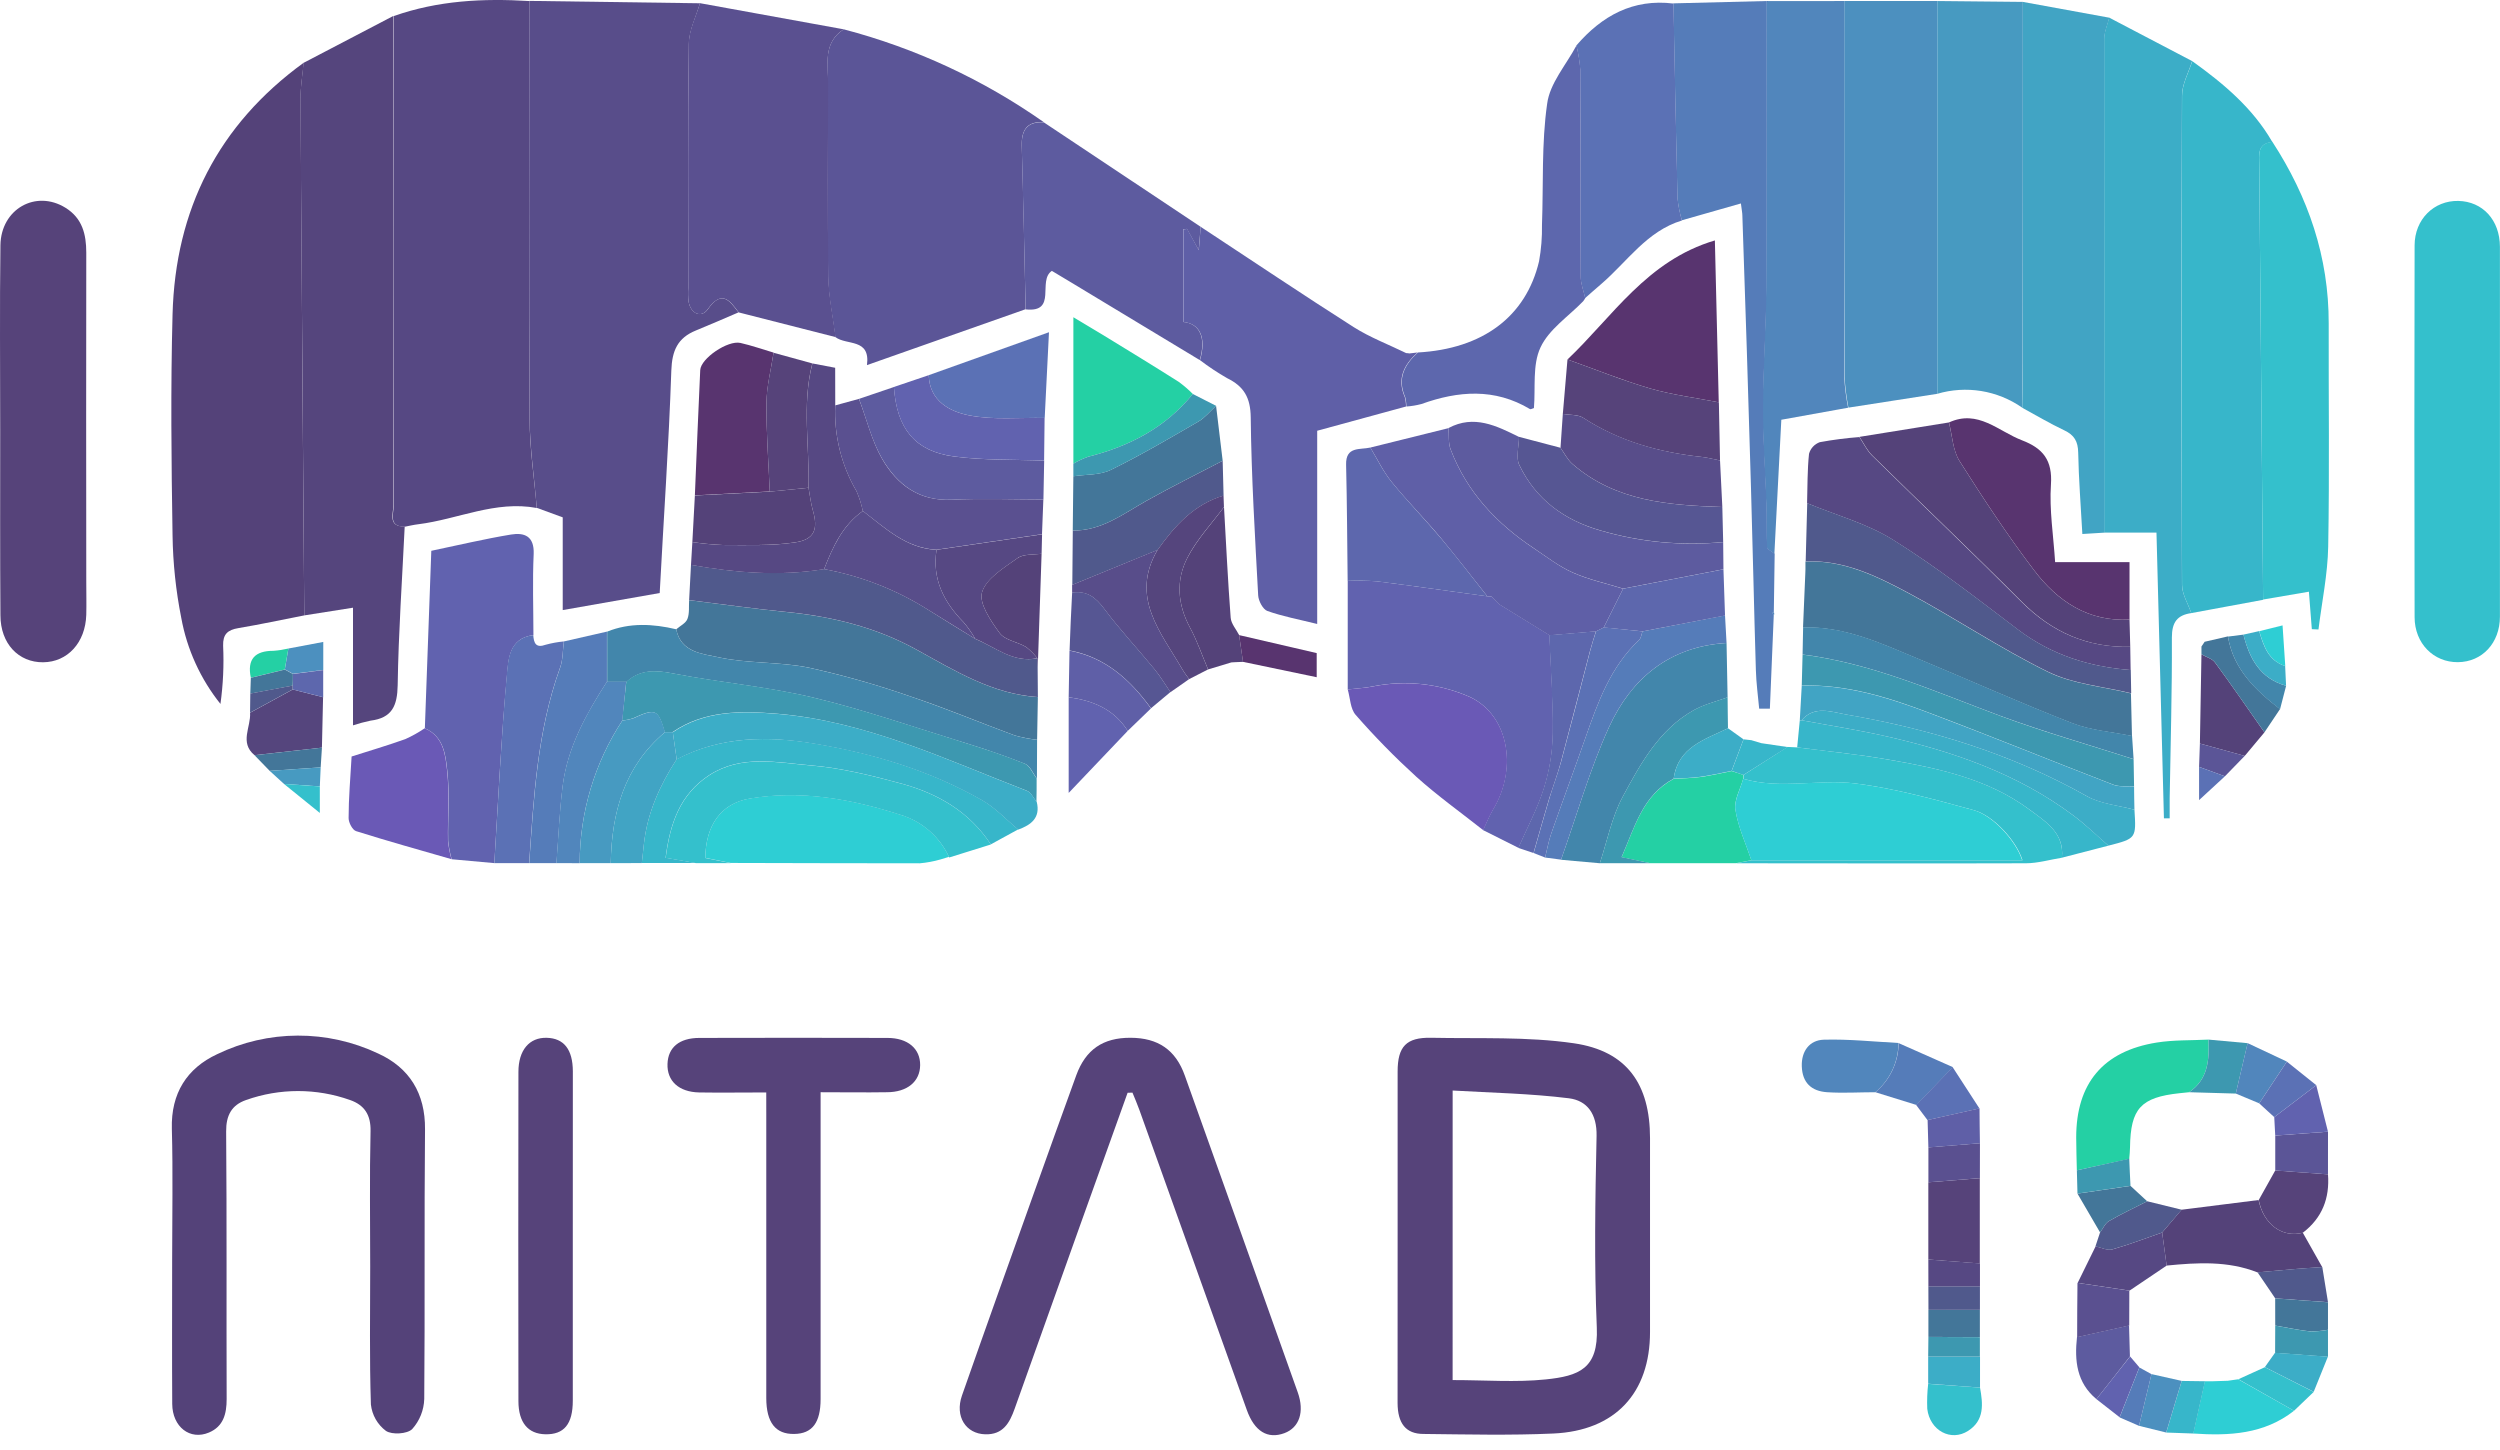 <svg width="100" height="58" viewBox="0 0 100 58" fill="none" xmlns="http://www.w3.org/2000/svg">
<path d="M29.541 12.495C28.973 12.737 28.408 12.987 27.834 13.22C27.108 13.516 26.881 14.02 26.853 14.822C26.752 17.805 26.543 20.782 26.388 23.721L22.509 24.403V20.694L21.472 20.314C21.373 19.127 21.192 17.94 21.185 16.745C21.154 11.176 21.171 5.606 21.171 0.036L27.998 0.131C27.843 0.671 27.561 1.217 27.555 1.751C27.511 5.009 27.533 8.267 27.533 11.525C27.52 11.706 27.524 11.888 27.544 12.069C27.637 12.568 28.06 12.719 28.307 12.379C28.867 11.581 29.17 12.005 29.541 12.495Z" fill="#584D8A"/>
<path d="M21.17 0.042C21.17 5.612 21.153 11.182 21.184 16.751C21.184 17.939 21.372 19.126 21.471 20.32C19.818 20.009 18.313 20.773 16.731 20.97C16.552 20.991 16.377 21.033 16.202 21.067C15.522 21.077 15.749 20.558 15.747 20.23C15.737 13.7 15.737 7.172 15.747 0.644C17.505 0.022 19.325 -0.073 21.17 0.042Z" fill="#564883"/>
<path d="M12.171 24.616C11.29 24.788 10.411 24.977 9.533 25.125C9.103 25.196 8.912 25.37 8.925 25.829C8.961 26.607 8.925 27.386 8.818 28.157C8.019 27.157 7.48 25.976 7.251 24.717C7.035 23.631 6.918 22.527 6.902 21.42C6.855 18.472 6.823 15.524 6.902 12.576C7.012 8.387 8.728 4.993 12.148 2.509C12.104 2.992 12.019 3.476 12.022 3.96C12.065 10.847 12.115 17.732 12.171 24.616Z" fill="#544279"/>
<path d="M12.171 24.616C12.119 17.733 12.067 10.85 12.016 3.966C12.016 3.482 12.098 2.998 12.141 2.515L15.733 0.638C15.733 7.167 15.733 13.695 15.733 20.223C15.733 20.552 15.508 21.07 16.188 21.061C16.087 23.177 15.94 25.292 15.907 27.41C15.893 28.235 15.68 28.719 14.821 28.826C14.584 28.876 14.35 28.938 14.12 29.014V24.308L12.171 24.616Z" fill="#55457D"/>
<path d="M55.905 49.376C55.905 47.203 55.905 45.031 55.905 42.859C55.905 41.861 56.252 41.491 57.245 41.511C59.152 41.551 61.082 41.458 62.956 41.731C65.085 42.041 66.001 43.374 66.001 45.529C66.001 48.115 66.001 50.699 66.001 53.279C66.001 55.72 64.612 57.23 62.133 57.341C60.406 57.419 58.671 57.377 56.941 57.358C56.232 57.358 55.906 56.935 55.903 56.117C55.901 53.875 55.901 51.627 55.905 49.376ZM58.105 55.203C59.405 55.203 60.628 55.301 61.828 55.177C63.157 55.04 63.942 54.75 63.872 53.106C63.765 50.552 63.808 47.985 63.863 45.435C63.881 44.564 63.493 44.023 62.753 43.931C61.216 43.74 59.658 43.711 58.106 43.621L58.105 55.203Z" fill="#56437A"/>
<path d="M33.747 1.172C36.614 1.924 39.325 3.182 41.751 4.886C41.075 4.847 40.853 5.204 40.87 5.834C40.934 8.006 40.979 10.189 41.025 12.368L34.679 14.604C34.82 13.517 33.866 13.828 33.415 13.483C33.314 12.678 33.139 11.874 33.126 11.068C33.089 8.493 33.108 5.918 33.115 3.342C33.121 2.563 32.915 1.715 33.747 1.172Z" fill="#5B5597"/>
<path d="M6.886 50.426C6.886 48.666 6.922 46.907 6.874 45.15C6.835 43.734 7.477 42.73 8.687 42.167C9.691 41.682 10.791 41.428 11.906 41.424C13.02 41.42 14.122 41.665 15.13 42.142C16.371 42.707 17.015 43.732 17.001 45.175C16.967 48.769 17.001 52.364 16.97 55.957C16.957 56.404 16.786 56.832 16.487 57.164C16.289 57.361 15.68 57.398 15.438 57.236C15.271 57.111 15.131 56.952 15.027 56.771C14.924 56.589 14.859 56.388 14.836 56.181C14.776 54.346 14.808 52.51 14.808 50.674C14.808 48.863 14.78 47.053 14.822 45.243C14.836 44.589 14.571 44.201 14.006 44.002C12.659 43.522 11.186 43.522 9.839 44.002C9.269 44.201 9.041 44.611 9.046 45.256C9.075 48.825 9.054 52.393 9.066 55.962C9.066 56.556 8.937 57.056 8.359 57.301C7.6 57.623 6.895 57.076 6.889 56.157C6.877 54.253 6.886 52.34 6.886 50.426Z" fill="#544279"/>
<path d="M45.104 43.711C44.464 45.498 43.823 47.286 43.182 49.073C42.315 51.499 41.45 53.924 40.586 56.35C40.384 56.918 40.121 57.393 39.41 57.372C38.634 57.352 38.186 56.657 38.479 55.821C39.433 53.098 40.406 50.383 41.376 47.667C41.929 46.116 42.487 44.564 43.05 43.013C43.427 41.981 44.122 41.506 45.222 41.511C46.322 41.515 47.028 41.993 47.394 43.027C48.903 47.246 50.408 51.467 51.909 55.691C52.189 56.476 51.973 57.104 51.376 57.326C50.708 57.574 50.178 57.258 49.871 56.395C48.436 52.395 47.004 48.395 45.574 44.394C45.49 44.161 45.39 43.928 45.298 43.705L45.104 43.711Z" fill="#56437A"/>
<path d="M33.747 1.172C32.915 1.715 33.126 2.568 33.126 3.344C33.118 5.919 33.1 8.495 33.137 11.069C33.149 11.876 33.325 12.68 33.426 13.485L29.547 12.496C29.182 12.006 28.873 11.583 28.305 12.376C28.059 12.723 27.635 12.572 27.542 12.065C27.522 11.885 27.518 11.703 27.531 11.522C27.531 8.264 27.509 5.006 27.553 1.747C27.553 1.206 27.841 0.661 27.997 0.127L33.747 1.172Z" fill="#5A5090"/>
<path d="M87.651 24.524C87.085 24.607 86.875 24.891 86.875 25.502C86.886 27.645 86.821 29.789 86.787 31.932C86.787 32.198 86.787 32.465 86.787 32.732H86.557C86.458 28.946 86.36 25.159 86.259 21.303H84.166C84.166 14.722 84.166 8.14 84.166 1.558C84.166 1.273 84.297 0.989 84.367 0.705L87.685 2.443C87.543 2.908 87.28 3.363 87.279 3.825C87.253 10.35 87.253 16.875 87.279 23.399C87.285 23.777 87.524 24.151 87.651 24.524Z" fill="#3CADC7"/>
<path d="M87.651 24.524C87.524 24.15 87.285 23.776 87.283 23.402C87.261 16.876 87.261 10.352 87.283 3.828C87.283 3.362 87.547 2.906 87.69 2.445C88.941 3.344 90.112 4.321 90.895 5.683C90.275 5.738 90.366 6.206 90.37 6.614C90.419 12.407 90.471 18.199 90.525 23.992L87.651 24.524Z" fill="#37B6CA"/>
<path d="M0.008 17.17C0.008 14.717 -0.015 12.257 0.017 9.811C0.038 8.357 1.434 7.578 2.618 8.31C3.293 8.728 3.451 9.37 3.451 10.107C3.445 14.498 3.445 18.888 3.451 23.278C3.451 23.717 3.462 24.156 3.451 24.594C3.417 25.705 2.702 26.484 1.724 26.491C0.747 26.499 0.017 25.753 0.017 24.606C0 22.128 0.008 19.649 0.008 17.17Z" fill="#56437A"/>
<path d="M99.997 17.308C99.997 19.76 99.997 22.213 99.997 24.665C99.997 25.72 99.288 26.478 98.317 26.487C97.345 26.496 96.585 25.738 96.584 24.687C96.572 19.729 96.572 14.773 96.584 9.817C96.584 8.771 97.359 8.017 98.332 8.037C99.305 8.057 99.995 8.801 99.997 9.873C100.001 12.351 100.001 14.829 99.997 17.308Z" fill="#34C0CC"/>
<path d="M48.027 9.072C50.066 10.413 52.091 11.775 54.148 13.085C54.803 13.5 55.545 13.781 56.244 14.123L56.376 14.138L56.701 14.099C56.161 14.588 55.87 15.143 56.192 15.882C56.225 16.006 56.241 16.133 56.24 16.261L52.688 17.23V24.959C51.97 24.78 51.315 24.659 50.694 24.439C50.516 24.375 50.339 24.034 50.327 23.818C50.2 21.444 50.055 19.07 50.029 16.694C50.02 15.898 49.751 15.452 49.086 15.127C48.708 14.91 48.346 14.67 47.999 14.406C48.265 13.511 47.999 12.94 47.332 12.881V9.179L47.487 9.155L47.953 10.006C47.986 9.558 48.007 9.31 48.027 9.072Z" fill="#5F5FA7"/>
<path d="M73.769 0.041H77.493C77.493 5.278 77.493 10.515 77.493 15.752L73.938 16.305C73.859 15.903 73.808 15.497 73.783 15.088C73.768 10.072 73.763 5.056 73.769 0.041Z" fill="#4C90BF"/>
<path d="M84.373 0.708C84.303 0.992 84.172 1.276 84.172 1.561C84.161 8.143 84.161 14.725 84.172 21.306L83.294 21.36C83.232 20.231 83.148 19.163 83.128 18.102C83.119 17.657 82.973 17.402 82.571 17.213C81.996 16.942 81.448 16.614 80.888 16.31C80.896 15.708 80.91 15.106 80.91 14.504C80.912 9.696 80.913 4.887 80.914 0.076L84.373 0.708Z" fill="#41A4C4"/>
<path d="M73.769 0.041C73.769 5.055 73.769 10.072 73.769 15.091C73.793 15.5 73.845 15.907 73.924 16.309L71.253 16.79C71.161 18.565 71.068 20.358 70.975 22.152C70.869 22.06 70.679 21.973 70.672 21.877C70.643 21.3 70.672 20.72 70.649 20.143C70.607 18.886 70.506 17.629 70.511 16.374C70.511 14.745 70.637 13.116 70.646 11.486C70.668 7.673 70.654 3.857 70.654 0.044L73.769 0.041Z" fill="#5186BC"/>
<path d="M80.914 0.076C80.914 4.883 80.911 9.69 80.903 14.496C80.903 15.098 80.889 15.7 80.882 16.302C80.394 15.963 79.836 15.737 79.249 15.641C78.662 15.546 78.062 15.584 77.492 15.752V0.041L80.914 0.076Z" fill="#479AC1"/>
<path d="M30.65 43.698C29.672 43.698 28.819 43.712 27.967 43.698C27.145 43.681 26.676 43.233 26.7 42.555C26.723 41.902 27.165 41.519 27.973 41.517C30.481 41.51 32.989 41.51 35.497 41.517C36.313 41.517 36.811 41.947 36.806 42.603C36.802 43.259 36.294 43.689 35.472 43.689C34.623 43.703 33.765 43.689 32.824 43.689V44.561C32.824 48.361 32.824 52.162 32.824 55.962C32.824 56.908 32.488 57.349 31.77 57.358C31.022 57.372 30.653 56.905 30.651 55.923C30.651 52.15 30.651 48.374 30.651 44.597L30.65 43.698Z" fill="#56437A"/>
<path d="M90.525 23.981C90.473 18.189 90.421 12.396 90.37 6.604C90.37 6.2 90.272 5.732 90.895 5.673C92.332 7.884 93.156 10.283 93.148 12.944C93.141 15.918 93.182 18.892 93.128 21.865C93.108 22.971 92.875 24.074 92.739 25.179L92.473 25.167C92.436 24.701 92.399 24.222 92.356 23.668L90.525 23.981Z" fill="#34C0CC"/>
<path d="M70.666 0.041C70.666 3.854 70.68 7.67 70.658 11.483C70.649 13.112 70.528 14.742 70.523 16.371C70.523 17.626 70.62 18.883 70.662 20.14C70.682 20.717 70.662 21.297 70.685 21.874C70.685 21.97 70.882 22.057 70.987 22.149C70.976 22.924 70.965 23.7 70.953 24.476C70.936 24.49 70.9 24.509 70.904 24.516C70.916 24.553 70.932 24.589 70.95 24.623C70.9 25.865 70.849 27.106 70.795 28.347H70.367C70.32 27.834 70.249 27.32 70.235 26.806C70.16 24.357 70.111 21.907 70.038 19.458C69.934 15.851 69.82 12.245 69.695 8.638C69.695 8.511 69.665 8.385 69.636 8.138L67.273 8.812C67.189 8.527 67.131 8.236 67.099 7.941C67.034 5.339 66.987 2.736 66.936 0.134L70.666 0.041Z" fill="#557CB9"/>
<path d="M53.909 27.578C53.909 26.13 53.909 24.681 53.909 23.233C54.296 23.217 54.683 23.223 55.068 23.252C56.547 23.438 58.016 23.651 59.496 23.852H59.652C59.756 23.956 59.858 24.06 59.962 24.163L61.979 25.404C62.03 26.715 62.134 28.024 62.115 29.334C62.104 30.074 61.986 30.808 61.765 31.514C61.506 32.341 61.088 33.117 60.739 33.914L59.321 33.204C59.453 32.929 59.562 32.64 59.718 32.381C60.75 30.674 60.313 28.462 58.642 27.813C57.48 27.336 56.204 27.208 54.971 27.444C54.623 27.522 54.263 27.536 53.909 27.578Z" fill="#6162AF"/>
<path d="M48.027 9.072C48.007 9.314 47.985 9.558 47.947 10.003L47.478 9.155L47.323 9.179V12.878C47.995 12.937 48.254 13.508 47.99 14.403L42.85 11.3C42.588 11.145 42.325 10.99 42.074 10.835C41.486 11.226 42.308 12.512 41.027 12.376C40.975 10.203 40.931 8.02 40.871 5.842C40.855 5.212 41.076 4.855 41.753 4.894L48.027 9.072Z" fill="#5D5B9F"/>
<path d="M19.773 34.525L18.067 34.37C17.999 34.129 17.952 33.882 17.927 33.633C17.91 32.702 17.994 31.756 17.893 30.84C17.825 30.201 17.753 29.458 16.994 29.134C17.078 26.791 17.164 24.448 17.252 22.032C18.348 21.804 19.389 21.554 20.444 21.381C20.97 21.295 21.375 21.441 21.347 22.156C21.297 23.242 21.336 24.321 21.337 25.404C20.352 25.528 20.334 26.392 20.276 27.031C20.045 29.525 19.928 32.027 19.773 34.525Z" fill="#6162AF"/>
<path d="M66.941 0.142C66.992 2.744 67.039 5.347 67.104 7.949C67.135 8.244 67.194 8.535 67.278 8.819C65.867 9.246 65.087 10.473 64.043 11.366C63.827 11.549 63.617 11.738 63.405 11.924C63.343 11.637 63.226 11.35 63.225 11.061C63.211 8.306 63.225 5.549 63.211 2.793C63.184 2.464 63.132 2.138 63.056 1.817C64.08 0.63 65.321 -0.059 66.941 0.142Z" fill="#5B71B5"/>
<path d="M22.912 49.439C22.912 51.635 22.912 53.829 22.912 56.024C22.912 56.971 22.558 57.388 21.811 57.371C21.123 57.355 20.738 56.905 20.737 56.044C20.73 51.656 20.73 47.266 20.737 42.876C20.737 42.003 21.176 41.495 21.866 41.512C22.557 41.529 22.911 41.978 22.914 42.855C22.917 45.05 22.912 47.244 22.912 49.439Z" fill="#56437A"/>
<path d="M63.06 1.817C63.137 2.138 63.189 2.464 63.216 2.793C63.226 5.549 63.216 8.306 63.23 11.061C63.23 11.35 63.347 11.637 63.41 11.924C63.386 11.969 63.358 12.012 63.326 12.051C62.738 12.659 61.953 13.175 61.619 13.899C61.292 14.596 61.425 15.51 61.357 16.323C61.29 16.341 61.231 16.38 61.202 16.365C59.787 15.517 58.331 15.632 56.857 16.161C56.66 16.213 56.458 16.247 56.254 16.261C56.255 16.133 56.239 16.006 56.206 15.882C55.884 15.143 56.175 14.588 56.715 14.099C59.304 13.955 61.037 12.669 61.562 10.453C61.649 9.973 61.688 9.485 61.679 8.996C61.739 7.378 61.658 5.738 61.886 4.151C61.99 3.333 62.648 2.593 63.06 1.817Z" fill="#5D67AD"/>
<path d="M27.049 25.171C27.204 25.036 27.432 24.929 27.497 24.758C27.585 24.533 27.548 24.26 27.565 24.007C28.838 24.163 30.107 24.346 31.381 24.473C33.242 24.654 35.002 25.073 36.667 25.99C38.187 26.828 39.7 27.767 41.515 27.885C41.506 28.456 41.496 29.025 41.484 29.591C41.18 29.558 40.879 29.499 40.584 29.415C39.215 28.913 37.868 28.342 36.485 27.88C35.131 27.405 33.749 27.013 32.347 26.704C31.16 26.462 29.905 26.549 28.724 26.287C28.107 26.152 27.23 26.096 27.049 25.171Z" fill="#437699"/>
<path d="M72.218 22.765C72.218 22.664 72.218 22.563 72.218 22.462C73.723 22.394 75.034 23.032 76.295 23.704C78.196 24.715 79.99 25.935 81.918 26.878C82.924 27.37 84.124 27.463 85.238 27.736C85.252 28.302 85.265 28.869 85.279 29.443C84.477 29.277 83.633 29.219 82.88 28.926C80.823 28.127 78.807 27.219 76.767 26.372C75.274 25.752 73.8 25.05 72.121 25.1C72.153 24.376 72.183 23.652 72.213 22.928C72.216 22.872 72.218 22.819 72.218 22.765Z" fill="#437699"/>
<path d="M59.648 23.854H59.493C58.88 23.078 58.282 22.302 57.649 21.54C57.016 20.779 56.296 20.054 55.663 19.274C55.327 18.859 55.093 18.361 54.814 17.902L57.939 17.126C57.965 17.412 57.926 17.722 58.026 17.98C58.676 19.686 59.87 20.951 61.371 21.945C61.877 22.28 62.365 22.665 62.915 22.907C63.554 23.19 64.252 23.34 64.924 23.55C64.664 24.067 64.406 24.584 64.148 25.101L63.838 25.256L61.976 25.412L59.959 24.17C59.855 24.062 59.752 23.958 59.648 23.854Z" fill="#5F5FA7"/>
<path d="M64.924 23.545C64.252 23.336 63.554 23.185 62.915 22.903C62.365 22.661 61.877 22.282 61.371 21.941C59.87 20.947 58.676 19.683 58.026 17.975C57.926 17.718 57.965 17.407 57.939 17.122C58.964 16.576 59.861 17.034 60.761 17.477C60.761 17.857 60.626 18.299 60.775 18.607C61.433 19.971 62.566 20.805 64.013 21.22C65.606 21.687 67.274 21.845 68.927 21.685C68.927 22.047 68.935 22.408 68.938 22.771L64.924 23.545Z" fill="#5D5B9F"/>
<path d="M62.699 14.379C64.502 12.672 65.873 10.422 68.595 9.617C68.648 11.884 68.697 13.988 68.75 16.093C67.833 15.913 66.899 15.798 66.005 15.539C64.89 15.213 63.802 14.77 62.699 14.379Z" fill="#58346F"/>
<path d="M85.21 25.871L85.225 26.802C83.58 26.675 82.072 26.205 80.725 25.19C79.088 23.949 77.467 22.683 75.723 21.595C74.68 20.942 73.436 20.607 72.283 20.129C72.302 19.47 72.292 18.807 72.361 18.152C72.39 18.046 72.444 17.948 72.519 17.867C72.595 17.786 72.688 17.724 72.792 17.687C73.316 17.591 73.845 17.523 74.376 17.482C74.543 17.732 74.674 18.019 74.885 18.225C76.872 20.18 78.894 22.104 80.862 24.075C82.078 25.291 83.495 25.912 85.21 25.871Z" fill="#564883"/>
<path d="M41.515 27.882C39.7 27.764 38.187 26.825 36.667 25.987C35.002 25.07 33.239 24.651 31.381 24.47C30.107 24.346 28.838 24.16 27.565 24.004L27.64 22.594C29.405 22.904 31.177 23.059 32.962 22.763C34.446 23.037 35.863 23.592 37.139 24.398C37.759 24.786 38.38 25.174 39.011 25.556C39.816 25.883 40.524 26.526 41.494 26.332C41.494 26.468 41.502 26.603 41.506 26.74C41.508 27.117 41.512 27.5 41.515 27.882Z" fill="#50598C"/>
<path d="M85.21 25.871C83.495 25.914 82.081 25.284 80.866 24.066C78.899 22.091 76.877 20.172 74.889 18.217C74.678 18.011 74.548 17.724 74.381 17.474L77.957 16.898C78.09 17.415 78.112 18.006 78.377 18.436C79.321 19.928 80.297 21.407 81.364 22.813C82.295 24.043 83.522 24.876 85.18 24.783C85.192 25.146 85.202 25.509 85.21 25.871Z" fill="#544279"/>
<path d="M37.623 34.377C37.352 34.455 37.074 34.507 36.792 34.532C34.271 34.532 31.748 34.524 29.227 34.518L28.211 34.315C28.228 33.028 28.822 32.142 29.986 31.939C32.04 31.59 34.045 31.956 36.009 32.586C36.439 32.714 36.836 32.932 37.174 33.227C37.512 33.521 37.783 33.885 37.969 34.293L37.953 34.276L37.623 34.377Z" fill="#2ECED4"/>
<path d="M53.909 27.578C54.263 27.536 54.623 27.522 54.971 27.447C56.207 27.21 57.485 27.338 58.649 27.817C60.32 28.465 60.758 30.681 59.726 32.384C59.571 32.644 59.461 32.932 59.329 33.207C58.432 32.498 57.498 31.831 56.649 31.067C55.796 30.29 54.987 29.465 54.227 28.596C54.012 28.352 54.009 27.928 53.909 27.578Z" fill="#6A59B6"/>
<path d="M85.181 24.783C83.524 24.876 82.301 24.043 81.366 22.813C80.298 21.407 79.322 19.928 78.379 18.436C78.108 18.006 78.092 17.415 77.959 16.898C79.124 16.364 79.932 17.25 80.882 17.613C81.724 17.936 82.103 18.412 82.038 19.381C81.969 20.395 82.138 21.427 82.205 22.484H85.181V24.783Z" fill="#58346F"/>
<path d="M27.049 25.171C27.23 26.102 28.107 26.152 28.724 26.288C29.905 26.549 31.16 26.464 32.347 26.706C33.749 27.015 35.131 27.407 36.485 27.882C37.868 28.348 39.215 28.915 40.584 29.416C40.879 29.501 41.18 29.56 41.484 29.593C41.484 30.111 41.482 30.628 41.477 31.145C41.322 30.942 41.208 30.638 41.003 30.554C40.228 30.244 39.422 29.97 38.617 29.721C36.588 29.1 34.574 28.392 32.51 27.899C30.676 27.462 28.777 27.302 26.925 26.94C26.219 26.802 25.61 26.776 25.063 27.275H24.287V25.265C25.187 24.901 26.116 24.95 27.049 25.171Z" fill="#4286AB"/>
<path d="M72.289 20.127C73.442 20.605 74.686 20.94 75.729 21.593C77.467 22.679 79.094 23.948 80.731 25.188C82.072 26.203 83.58 26.673 85.231 26.8L85.248 27.731C84.134 27.458 82.933 27.365 81.927 26.873C79.999 25.93 78.204 24.71 76.305 23.699C75.043 23.027 73.732 22.389 72.227 22.457C72.245 21.682 72.265 20.905 72.289 20.127Z" fill="#50598C"/>
<path d="M37.969 34.299C37.783 33.891 37.512 33.527 37.174 33.233C36.836 32.938 36.439 32.72 36.009 32.592C34.045 31.962 32.04 31.596 29.986 31.945C28.822 32.144 28.228 33.031 28.211 34.321L29.227 34.524H27.831L26.627 34.316C26.8 32.962 27.195 31.775 28.375 31.008C29.657 30.18 31.081 30.504 32.437 30.619C33.654 30.721 34.862 31.022 36.046 31.343C37.505 31.737 38.777 32.47 39.635 33.779L37.969 34.299Z" fill="#34C0CC"/>
<path d="M69.062 25.721L69.104 27.893C68.651 28.06 68.173 28.172 67.752 28.406C66.365 29.182 65.624 30.544 64.91 31.868C64.471 32.684 64.289 33.638 63.993 34.53L62.441 34.391C63.07 32.622 63.58 30.802 64.354 29.101C65.248 27.134 66.784 25.855 69.062 25.721Z" fill="#4286AB"/>
<path d="M25.052 27.269C25.606 26.769 26.214 26.796 26.914 26.934C28.776 27.295 30.67 27.455 32.499 27.893C34.563 28.386 36.577 29.087 38.606 29.714C39.411 29.964 40.214 30.229 40.993 30.547C41.197 30.631 41.311 30.935 41.466 31.139C41.466 31.449 41.466 31.759 41.458 32.069C41.334 31.914 41.239 31.696 41.081 31.634C37.809 30.37 34.612 28.841 31.052 28.546C29.627 28.431 28.172 28.414 26.9 29.284H26.589C26.318 28.363 26.219 28.323 25.325 28.73C25.181 28.778 25.033 28.808 24.883 28.82L25.052 27.269Z" fill="#3D98B0"/>
<path d="M33.41 16.215L34.358 15.955C34.668 16.762 34.865 17.627 35.289 18.363C35.88 19.379 36.752 20.049 38.059 19.989C39.281 19.931 40.508 19.978 41.734 19.98C41.716 20.443 41.697 20.906 41.68 21.368L37.458 21.989C36.236 21.927 35.407 21.118 34.51 20.437C34.454 20.167 34.371 19.902 34.26 19.649C33.653 18.61 33.358 17.418 33.41 16.215Z" fill="#5A5090"/>
<path d="M71.499 29.877L71.887 29.896C73.099 30.051 74.317 30.172 75.519 30.382C77.516 30.729 79.512 31.142 81.183 32.388C81.813 32.853 82.579 33.309 82.477 34.309C81.996 34.386 81.516 34.529 81.037 34.531C77.17 34.544 73.304 34.531 69.439 34.531L70.059 34.411H80.9C80.663 33.635 79.741 32.621 78.953 32.407C77.401 31.983 75.831 31.544 74.239 31.342C72.758 31.154 71.228 31.592 69.74 31.153C69.74 31.102 69.74 31.049 69.74 30.998L71.499 29.877Z" fill="#34C0CC"/>
<path d="M27.795 19.814C27.865 18.143 27.93 16.473 28.009 14.804C28.031 14.338 29.108 13.604 29.616 13.717C30.065 13.82 30.501 13.973 30.943 14.104C30.844 14.777 30.665 15.449 30.659 16.121C30.648 17.3 30.741 18.479 30.791 19.659L27.795 19.814Z" fill="#58346F"/>
<path d="M54.814 17.902C55.093 18.368 55.327 18.859 55.663 19.274C56.296 20.049 57.002 20.773 57.649 21.541C58.296 22.308 58.88 23.083 59.493 23.854C58.018 23.652 56.545 23.44 55.065 23.253C54.68 23.225 54.293 23.218 53.906 23.235C53.888 21.683 53.881 20.132 53.844 18.588C53.825 17.843 54.398 17.998 54.814 17.902Z" fill="#5D67AD"/>
<path d="M39.632 33.775C38.774 32.465 37.502 31.733 36.043 31.339C34.859 31.017 33.651 30.718 32.434 30.614C31.078 30.499 29.654 30.175 28.372 31.003C27.191 31.77 26.797 32.957 26.623 34.311L27.828 34.519H25.672C25.7 34.265 25.727 34.012 25.755 33.759C25.891 32.518 26.394 31.407 27.066 30.367C28.836 29.449 30.709 29.429 32.613 29.747C34.957 30.144 37.213 30.823 39.284 32.004C39.815 32.307 40.248 32.78 40.726 33.176L39.632 33.775Z" fill="#37B6CA"/>
<path d="M16.987 29.131C17.745 29.453 17.817 30.197 17.885 30.837C17.986 31.761 17.902 32.699 17.919 33.63C17.945 33.879 17.991 34.126 18.059 34.367C16.785 33.999 15.507 33.644 14.242 33.245C14.098 33.199 13.943 32.903 13.944 32.722C13.944 31.927 14.015 31.132 14.064 30.26C14.768 30.035 15.499 29.82 16.214 29.564C16.484 29.443 16.743 29.298 16.987 29.131V29.131Z" fill="#6A59B6"/>
<path d="M33.41 16.216C33.358 17.419 33.655 18.613 34.263 19.652C34.374 19.906 34.458 20.17 34.513 20.441C33.696 21.016 33.312 21.879 32.962 22.768C31.177 23.061 29.405 22.912 27.64 22.599C27.659 22.288 27.675 21.989 27.694 21.683C28.096 21.744 28.501 21.784 28.907 21.801C29.876 21.801 30.858 21.84 31.807 21.696C32.591 21.578 32.73 21.162 32.512 20.408C32.428 20.118 32.397 19.811 32.341 19.511C32.385 17.853 32.071 16.183 32.496 14.537L33.407 14.711L33.41 16.216Z" fill="#564883"/>
<path d="M42.935 18.548V12.689C43.472 13.012 43.793 13.2 44.11 13.394C45.124 14.014 46.141 14.635 47.149 15.274C47.35 15.421 47.539 15.583 47.714 15.76C46.628 17.102 45.176 17.854 43.525 18.27C43.319 18.343 43.122 18.436 42.935 18.548V18.548Z" fill="#24D0A4"/>
<path d="M40.727 33.185C40.249 32.789 39.816 32.316 39.286 32.014C37.213 30.833 34.957 30.152 32.614 29.756C30.71 29.432 28.838 29.446 27.067 30.377C27.017 30.015 26.965 29.652 26.912 29.291C28.184 28.42 29.64 28.437 31.064 28.552C34.633 28.841 37.821 30.377 41.093 31.64C41.249 31.702 41.346 31.927 41.47 32.076C41.626 32.712 41.247 32.996 40.727 33.185Z" fill="#3CADC7"/>
<path d="M83.074 46.812C83.065 46.375 83.049 45.937 83.048 45.5C83.048 43.339 84.12 42.046 86.269 41.702C86.948 41.593 87.648 41.619 88.34 41.584C88.374 42.394 88.326 43.172 87.564 43.689L87.184 43.728C85.632 43.894 85.223 44.339 85.201 45.891C85.201 46.046 85.18 46.201 85.169 46.356L83.074 46.812Z" fill="#24D0A4"/>
<path d="M19.773 34.526C19.929 32.028 20.045 29.525 20.268 27.033C20.326 26.394 20.344 25.53 21.33 25.405C21.354 25.716 21.427 25.935 21.829 25.789C22.067 25.724 22.309 25.68 22.554 25.657C22.506 26.011 22.521 26.388 22.399 26.715C21.488 29.242 21.348 31.886 21.165 34.526H19.773Z" fill="#5B71B5"/>
<path d="M68.927 21.682C67.274 21.841 65.606 21.683 64.013 21.216C62.566 20.802 61.433 19.975 60.775 18.603C60.62 18.293 60.758 17.854 60.761 17.474L62.42 17.911C62.575 18.132 62.702 18.391 62.901 18.563C64.629 20.059 66.752 20.209 68.893 20.282C68.904 20.751 68.916 21.216 68.927 21.682Z" fill="#565693"/>
<path d="M69.729 30.994C69.729 31.046 69.729 31.098 69.729 31.149C69.613 31.568 69.35 32.011 69.419 32.402C69.527 33.087 69.833 33.741 70.056 34.408L69.436 34.527H66.001L64.863 34.29C65.392 33.084 65.698 31.823 66.947 31.153C67.304 31.131 67.664 31.129 68.018 31.08C68.438 31.022 68.851 30.924 69.268 30.842L69.729 30.994Z" fill="#24D0A4"/>
<path d="M62.699 14.379C63.802 14.77 64.89 15.214 66.01 15.54C66.904 15.799 67.838 15.913 68.755 16.093L68.801 18.421C68.55 18.371 68.3 18.301 68.047 18.275C66.362 18.092 64.77 17.654 63.33 16.714C63.115 16.574 62.789 16.604 62.513 16.559L62.699 14.379Z" fill="#56437A"/>
<path d="M41.737 19.98C40.512 19.98 39.284 19.932 38.062 19.989C36.755 20.05 35.889 19.379 35.292 18.363C34.865 17.628 34.662 16.762 34.361 15.955L35.758 15.48C35.871 17.14 36.589 18.053 38.169 18.261C39.356 18.416 40.567 18.378 41.767 18.427C41.754 18.945 41.747 19.463 41.737 19.98Z" fill="#5D5B9F"/>
<path d="M72.125 25.092C73.803 25.042 75.277 25.744 76.77 26.364C78.81 27.213 80.826 28.119 82.883 28.918C83.636 29.212 84.48 29.269 85.282 29.435C85.304 29.745 85.324 30.055 85.344 30.366C83.569 29.795 81.775 29.28 80.025 28.639C77.426 27.675 74.889 26.532 72.103 26.18L72.125 25.092Z" fill="#4286AB"/>
<path d="M62.513 16.557C62.789 16.606 63.115 16.577 63.33 16.712C64.77 17.643 66.362 18.09 68.047 18.273C68.3 18.299 68.55 18.369 68.801 18.419C68.832 19.039 68.863 19.66 68.893 20.28C66.752 20.207 64.629 20.057 62.901 18.561C62.702 18.389 62.578 18.13 62.42 17.91L62.513 16.557Z" fill="#584D8A"/>
<path d="M72.103 26.183C74.896 26.535 77.426 27.679 80.025 28.642C81.772 29.289 83.569 29.798 85.344 30.369L85.363 31.455C85.082 31.435 84.776 31.481 84.525 31.384C82.062 30.436 79.622 29.435 77.153 28.507C75.521 27.887 73.853 27.371 72.07 27.421L72.103 26.183Z" fill="#3D98B0"/>
<path d="M21.17 34.525C21.353 31.888 21.492 29.242 22.403 26.715C22.521 26.387 22.506 26.011 22.558 25.657L24.278 25.264V27.27C23.449 28.561 22.701 29.896 22.507 31.446C22.38 32.467 22.34 33.498 22.259 34.525H21.17Z" fill="#557CB9"/>
<path d="M92.113 49.31L92.889 50.685C92.546 50.709 92.203 50.727 91.861 50.757C91.339 50.8 90.819 50.848 90.298 50.895C89.114 50.429 87.892 50.502 86.666 50.623C86.605 50.182 86.546 49.742 86.486 49.3C86.747 48.997 87.006 48.693 87.262 48.389L90.343 48.001C90.54 48.971 91.29 49.526 92.113 49.31Z" fill="#544279"/>
<path d="M82.477 34.308C82.582 33.309 81.813 32.859 81.183 32.387C79.512 31.146 77.516 30.729 75.519 30.381C74.317 30.172 73.099 30.054 71.887 29.896C71.921 29.537 71.957 29.179 71.991 28.822L72.063 28.811C73.189 29.022 74.323 29.196 75.439 29.45C78.132 30.06 80.714 30.952 82.953 32.633C83.44 32.997 83.884 33.427 84.337 33.826L82.477 34.308Z" fill="#37B6CA"/>
<path d="M48.907 18.43C48.919 18.895 48.93 19.361 48.943 19.826C47.757 20.178 46.988 21.038 46.305 21.998L42.892 23.395C42.899 22.671 42.906 21.947 42.912 21.223C44.066 21.235 44.929 20.552 45.872 20.025C46.867 19.466 47.894 18.959 48.907 18.43Z" fill="#50598C"/>
<path d="M37.149 15.007L41.959 13.289C41.897 14.531 41.843 15.617 41.788 16.718C40.778 16.698 39.742 16.808 38.766 16.614C37.992 16.462 37.182 16.045 37.149 15.007Z" fill="#5B71B5"/>
<path d="M48.907 18.43C47.894 18.959 46.867 19.466 45.871 20.024C44.93 20.552 44.065 21.235 42.91 21.222L42.934 19.05C43.435 18.973 43.992 19.01 44.428 18.797C45.624 18.211 46.777 17.533 47.931 16.864C48.2 16.709 48.407 16.445 48.643 16.231C48.732 16.964 48.82 17.697 48.907 18.43Z" fill="#437699"/>
<path d="M72.063 28.811L71.991 28.822L72.07 27.425C73.853 27.377 75.521 27.899 77.153 28.512C79.622 29.442 82.062 30.44 84.525 31.388C84.776 31.486 85.082 31.439 85.363 31.459C85.363 31.77 85.372 32.08 85.378 32.39C84.739 32.217 84.031 32.164 83.473 31.847C80.455 30.148 77.206 29.16 73.822 28.577C73.256 28.476 72.575 28.21 72.063 28.811Z" fill="#41A4C4"/>
<path d="M37.149 15.007C37.182 16.045 37.992 16.462 38.761 16.614C39.737 16.808 40.778 16.698 41.784 16.718C41.777 17.287 41.77 17.856 41.764 18.425C40.564 18.377 39.353 18.416 38.166 18.259C36.586 18.051 35.868 17.139 35.755 15.479L37.149 15.007Z" fill="#6162AF"/>
<path d="M69.062 25.72C66.784 25.855 65.248 27.134 64.356 29.096C63.58 30.803 63.071 32.617 62.443 34.386L61.804 34.302C61.884 33.979 61.942 33.65 62.05 33.338C62.497 32.063 62.969 30.797 63.414 29.521C63.914 28.094 64.418 26.674 65.563 25.601C65.645 25.525 65.656 25.371 65.7 25.255L69.001 24.616L69.062 25.72Z" fill="#557CB9"/>
<path d="M72.063 28.811C72.575 28.211 73.256 28.476 73.822 28.575C77.206 29.159 80.455 30.147 83.473 31.846C84.031 32.156 84.739 32.215 85.378 32.389C85.451 33.54 85.451 33.54 84.337 33.826C83.871 33.427 83.44 32.997 82.953 32.633C80.714 30.952 78.132 30.06 75.439 29.45C74.32 29.196 73.189 29.022 72.063 28.811Z" fill="#3CADC7"/>
<path d="M32.341 19.51C32.397 19.809 32.428 20.116 32.512 20.407C32.73 21.161 32.591 21.576 31.807 21.694C30.858 21.839 29.876 21.794 28.907 21.8C28.501 21.782 28.096 21.743 27.694 21.682C27.728 21.061 27.762 20.441 27.795 19.82L30.791 19.665L32.341 19.51Z" fill="#544279"/>
<path d="M49.255 26.496L48.324 26.777C48.085 26.215 47.886 25.63 47.597 25.097C47.098 24.166 47.031 23.205 47.5 22.304C47.88 21.573 48.465 20.949 48.96 20.279C49.044 21.756 49.115 23.235 49.227 24.709C49.245 24.948 49.449 25.174 49.566 25.404C49.617 25.761 49.669 26.118 49.722 26.474L49.411 26.487L49.255 26.496Z" fill="#544279"/>
<path d="M66.947 31.146C65.698 31.817 65.395 33.078 64.863 34.284L66.001 34.527H63.993C64.289 33.635 64.471 32.681 64.91 31.865C65.624 30.541 66.365 29.182 67.752 28.403C68.168 28.169 68.651 28.057 69.104 27.89C69.104 28.304 69.115 28.717 69.119 29.131C68.193 29.585 67.118 29.879 66.947 31.146Z" fill="#3D98B0"/>
<path d="M37.461 21.993L41.683 21.373L41.664 22.149C41.339 22.201 40.94 22.149 40.699 22.327C40.159 22.713 39.458 23.134 39.283 23.685C39.146 24.125 39.63 24.834 39.983 25.318C40.194 25.609 40.695 25.674 41.042 25.878C41.211 26.009 41.362 26.16 41.492 26.328C40.524 26.53 39.816 25.888 39.01 25.553C38.875 25.318 38.719 25.095 38.544 24.889C37.755 24.087 37.281 23.165 37.461 21.993Z" fill="#564883"/>
<path d="M48.958 20.279C48.463 20.949 47.872 21.573 47.498 22.304C47.033 23.205 47.096 24.166 47.596 25.097C47.885 25.63 48.083 26.215 48.322 26.777L47.565 27.165C47.478 27.039 47.379 26.92 47.303 26.788C46.443 25.3 45.186 23.894 46.304 21.994C46.988 21.033 47.757 20.174 48.941 19.821C48.947 19.973 48.952 20.125 48.958 20.279Z" fill="#55457D"/>
<path d="M22.254 34.526C22.335 33.498 22.375 32.467 22.503 31.446C22.697 29.894 23.444 28.561 24.273 27.27H25.049L24.893 28.822C23.782 30.517 23.189 32.5 23.187 34.527L22.254 34.526Z" fill="#5186BC"/>
<path d="M23.188 34.526C23.19 32.498 23.784 30.516 24.895 28.82C25.046 28.808 25.194 28.777 25.337 28.73C26.231 28.322 26.33 28.363 26.602 29.284C24.973 30.656 24.468 32.495 24.43 34.526H23.188Z" fill="#479AC1"/>
<path d="M65.7 25.255C65.656 25.371 65.645 25.525 65.563 25.601C64.418 26.675 63.914 28.094 63.414 29.522C62.969 30.797 62.497 32.063 62.05 33.339C61.942 33.649 61.884 33.98 61.804 34.302L61.346 34.121C61.555 33.388 61.76 32.656 61.977 31.927C62.122 31.44 62.306 30.965 62.443 30.474C62.839 29.002 63.219 27.526 63.602 26.049C63.672 25.781 63.757 25.517 63.844 25.25L64.154 25.095L65.7 25.255Z" fill="#5B71B5"/>
<path d="M32.341 19.51L30.79 19.665C30.74 18.486 30.647 17.307 30.658 16.127C30.658 15.454 30.842 14.782 30.942 14.11L32.493 14.537C32.071 16.182 32.385 17.851 32.341 19.51Z" fill="#56437A"/>
<path d="M65.7 25.255L64.148 25.1C64.408 24.583 64.666 24.065 64.924 23.548L68.938 22.773C68.96 23.393 68.981 24.01 69.001 24.622L65.7 25.255Z" fill="#5D67AD"/>
<path d="M46.303 21.994C45.186 23.895 46.443 25.3 47.303 26.788C47.379 26.92 47.478 27.04 47.565 27.165L46.817 27.688C46.603 27.378 46.409 27.044 46.169 26.757C45.505 25.947 44.785 25.182 44.162 24.345C43.818 23.879 43.459 23.625 42.885 23.705V23.395L46.303 21.994Z" fill="#584D8A"/>
<path d="M42.886 23.699C43.459 23.618 43.816 23.874 44.162 24.338C44.783 25.176 45.505 25.941 46.169 26.751C46.409 27.044 46.603 27.371 46.817 27.682C46.561 27.899 46.302 28.115 46.041 28.33C45.213 27.193 44.218 26.288 42.783 26.018C42.81 25.247 42.844 24.474 42.886 23.699Z" fill="#565693"/>
<path d="M75.015 43.689C74.373 43.689 73.729 43.731 73.088 43.689C72.447 43.647 72.094 43.301 72.072 42.656C72.05 42.047 72.382 41.604 72.953 41.588C73.946 41.559 74.944 41.667 75.94 41.719C75.937 42.094 75.853 42.465 75.694 42.805C75.534 43.145 75.303 43.447 75.015 43.689Z" fill="#5186BC"/>
<path d="M41.492 26.327C41.362 26.159 41.211 26.008 41.042 25.877C40.695 25.672 40.194 25.607 39.983 25.317C39.63 24.833 39.146 24.124 39.283 23.683C39.452 23.133 40.159 22.712 40.699 22.326C40.94 22.153 41.339 22.2 41.664 22.147C41.612 23.675 41.56 25.204 41.509 26.735C41.5 26.599 41.497 26.464 41.492 26.327Z" fill="#544279"/>
<path d="M77.133 50.381C77.133 49.347 77.133 48.317 77.133 47.292L79.192 47.127C79.192 48.265 79.192 49.403 79.192 50.541L77.133 50.381Z" fill="#56437A"/>
<path d="M24.43 34.526C24.467 32.495 24.971 30.656 26.602 29.284H26.912C26.965 29.646 27.017 30.009 27.067 30.37C26.395 31.41 25.893 32.516 25.756 33.762C25.728 34.015 25.702 34.268 25.674 34.523L24.43 34.526Z" fill="#41A4C4"/>
<path d="M63.838 25.25C63.757 25.517 63.666 25.781 63.596 26.049C63.208 27.523 62.832 28.997 62.437 30.474C62.306 30.965 62.126 31.439 61.971 31.927C61.754 32.656 61.549 33.388 61.34 34.12L60.73 33.916C61.079 33.118 61.496 32.342 61.756 31.515C61.977 30.809 62.095 30.075 62.106 29.335C62.122 28.026 62.021 26.716 61.97 25.405L63.838 25.25Z" fill="#5D67AD"/>
<path d="M91.761 56.431C90.562 57.372 89.165 57.438 87.727 57.341C87.883 56.644 88.038 55.947 88.193 55.25H88.514L89.111 55.231L89.527 55.171L91.761 56.431Z" fill="#2ECED4"/>
<path d="M87.996 29.742C88.016 28.554 88.037 27.364 88.058 26.174C88.242 26.281 88.486 26.344 88.602 26.503C89.277 27.419 89.923 28.364 90.577 29.295L89.789 30.237L87.996 29.742Z" fill="#544279"/>
<path d="M10.18 30.207C9.569 29.7 10.044 29.078 10.002 28.51L11.708 27.579L12.923 27.889L12.877 29.906L10.18 30.207Z" fill="#55457D"/>
<path d="M45.109 29.235L42.747 31.717V27.888C43.714 28.023 44.561 28.364 45.109 29.235Z" fill="#6162AF"/>
<path d="M45.109 29.235C44.561 28.364 43.712 28.023 42.747 27.888L42.78 26.026C44.223 26.296 45.218 27.201 46.038 28.338L45.109 29.235Z" fill="#5F5FA7"/>
<path d="M92.113 49.31C91.29 49.526 90.54 48.971 90.349 48.001L91.01 46.819L93.119 46.974C93.193 47.929 92.886 48.719 92.113 49.31Z" fill="#56437A"/>
<path d="M48.643 16.233C48.407 16.447 48.2 16.709 47.931 16.866C46.777 17.535 45.624 18.212 44.428 18.799C43.992 19.012 43.435 18.974 42.934 19.052V18.548C43.12 18.436 43.318 18.343 43.523 18.27C45.174 17.854 46.626 17.102 47.712 15.759L48.643 16.233Z" fill="#3D98B0"/>
<path d="M86.487 49.3C86.548 49.742 86.607 50.182 86.667 50.623L85.181 51.625L83.107 51.315L83.825 49.853C84.05 49.9 84.29 50.03 84.494 49.976C85.162 49.787 85.822 49.531 86.487 49.3Z" fill="#564883"/>
<path d="M75.015 43.689C75.303 43.448 75.535 43.148 75.696 42.809C75.857 42.47 75.942 42.1 75.946 41.725L78.118 42.687L76.66 44.199L75.015 43.689Z" fill="#557CB9"/>
<path d="M83.856 55.965C83.066 55.306 82.976 54.429 83.08 53.483L85.162 53.017C85.173 53.431 85.186 53.846 85.197 54.258C84.753 54.83 84.306 55.399 83.856 55.965Z" fill="#5D5B9F"/>
<path d="M79.201 55.504C79.318 56.156 79.386 56.808 78.727 57.233C78.039 57.678 77.192 57.224 77.09 56.35C77.077 56.018 77.089 55.685 77.127 55.355L79.201 55.504Z" fill="#34C0CC"/>
<path d="M85.169 53.022L83.086 53.487C83.086 52.763 83.091 52.039 83.099 51.315L85.173 51.626L85.169 53.022Z" fill="#5A5090"/>
<path d="M86.487 49.3C85.822 49.531 85.162 49.787 84.486 49.978C84.29 50.032 84.042 49.902 83.817 49.855L84.003 49.296C84.121 49.141 84.205 48.932 84.36 48.842C84.855 48.555 85.376 48.311 85.887 48.05L87.268 48.389C87.007 48.693 86.748 48.997 86.487 49.3Z" fill="#50598C"/>
<path d="M66.947 31.146C67.118 29.879 68.188 29.585 69.119 29.129L69.74 29.573L69.265 30.836C68.848 30.916 68.435 31.016 68.015 31.073C67.664 31.123 67.304 31.125 66.947 31.146Z" fill="#3CADC7"/>
<path d="M93.119 46.975L91.01 46.82V45.423L93.12 45.268L93.119 46.975Z" fill="#5B5597"/>
<path d="M87.566 43.689C88.326 43.172 88.374 42.394 88.341 41.584L89.906 41.727C89.747 42.398 89.59 43.07 89.432 43.743L87.566 43.689Z" fill="#3D98B0"/>
<path d="M90.577 29.294C89.923 28.363 89.277 27.422 88.602 26.501C88.486 26.346 88.242 26.279 88.058 26.172V25.862L88.186 25.671L89.117 25.455C89.333 26.769 90.217 27.601 91.201 28.363L90.577 29.294Z" fill="#437699"/>
<path d="M93.119 45.267L91.009 45.422C90.995 45.177 90.982 44.93 90.97 44.685L92.65 43.407C92.808 44.027 92.964 44.648 93.119 45.267Z" fill="#6162AF"/>
<path d="M79.195 47.127L77.136 47.292C77.136 46.826 77.136 46.361 77.136 45.895L79.198 45.729C79.197 46.196 79.196 46.662 79.195 47.127Z" fill="#5A5090"/>
<path d="M49.72 26.474C49.667 26.117 49.616 25.761 49.565 25.404L52.668 26.124V27.089L49.72 26.474Z" fill="#58346F"/>
<path d="M90.301 50.892C90.823 50.845 91.342 50.797 91.864 50.754C92.207 50.724 92.549 50.705 92.892 50.682L93.12 52.089L91.009 51.934L90.301 50.892Z" fill="#50598C"/>
<path d="M76.647 44.2L78.106 42.687L79.177 44.338L77.099 44.803L76.647 44.2Z" fill="#5B71B5"/>
<path d="M85.887 48.051C85.376 48.311 84.855 48.555 84.36 48.842C84.205 48.932 84.121 49.142 84.003 49.297C83.702 48.779 83.401 48.262 83.099 47.745L85.22 47.435L85.887 48.051Z" fill="#437699"/>
<path d="M89.431 43.742C89.589 43.069 89.747 42.397 89.904 41.725L91.474 42.463C91.107 43.02 90.738 43.576 90.368 44.133L89.431 43.742Z" fill="#5186BC"/>
<path d="M90.368 44.134C90.737 43.579 91.106 43.022 91.474 42.465L92.65 43.407L90.97 44.685L90.368 44.134Z" fill="#5B71B5"/>
<path d="M77.104 44.8L79.181 44.334C79.181 44.8 79.192 45.265 79.197 45.731L77.135 45.897C77.125 45.531 77.113 45.166 77.104 44.8Z" fill="#5F5FA7"/>
<path d="M91.007 51.935L93.119 52.091V53.191C92.884 53.236 92.645 53.258 92.405 53.256C91.94 53.205 91.474 53.101 91.009 53.023C91.009 52.662 91.007 52.299 91.007 51.935Z" fill="#437699"/>
<path d="M88.2 55.25C88.045 55.947 87.89 56.644 87.735 57.341L86.649 57.302L87.269 55.237L88.2 55.25Z" fill="#37B6CA"/>
<path d="M79.201 55.504L77.127 55.349V54.263H79.201V55.504Z" fill="#3CADC7"/>
<path d="M79.195 52.4V53.486L77.136 53.476C77.136 53.118 77.136 52.758 77.136 52.398L79.195 52.4Z" fill="#437699"/>
<path d="M91.201 28.372C90.217 27.61 89.339 26.779 89.117 25.464L89.738 25.385C89.978 26.34 90.402 27.14 91.445 27.43L91.201 28.372Z" fill="#4286AB"/>
<path d="M85.22 47.433L83.099 47.743C83.091 47.433 83.083 47.123 83.074 46.812L85.17 46.347C85.181 46.71 85.203 47.072 85.22 47.433Z" fill="#3D98B0"/>
<path d="M77.133 50.381L79.198 50.536V51.467H77.136C77.135 51.102 77.133 50.736 77.133 50.381Z" fill="#564883"/>
<path d="M91.761 56.431L89.535 55.169L90.594 54.688L92.548 55.677L91.761 56.431Z" fill="#34C0CC"/>
<path d="M87.268 55.236L86.647 57.301L85.561 57.033L86.059 54.964L87.268 55.236Z" fill="#4C90BF"/>
<path d="M91.009 53.025C91.474 53.104 91.94 53.206 92.405 53.258C92.645 53.26 92.884 53.238 93.119 53.193C93.119 53.55 93.119 53.91 93.119 54.271L91.004 54.116C91.004 53.749 91.006 53.386 91.009 53.025Z" fill="#3D98B0"/>
<path d="M91.001 54.111L93.116 54.266L92.548 55.672L90.594 54.684L91.001 54.111Z" fill="#3CADC7"/>
<path d="M10.18 30.208L12.878 29.905L12.827 30.695L10.787 30.834L10.18 30.208Z" fill="#437699"/>
<path d="M83.856 55.965C84.305 55.399 84.754 54.83 85.203 54.258L85.574 54.693L84.784 56.69L83.856 55.965Z" fill="#6162AF"/>
<path d="M77.135 51.464H79.197C79.197 51.774 79.197 52.085 79.197 52.395H77.138C77.136 52.088 77.136 51.776 77.135 51.464Z" fill="#50598C"/>
<path d="M69.268 30.836L69.743 29.573L70.053 29.607L70.454 29.727L71.506 29.882L69.735 30.999L69.268 30.836Z" fill="#37B6CA"/>
<path d="M77.136 53.478L79.195 53.487C79.195 53.748 79.195 54.007 79.195 54.263H77.127L77.136 53.478Z" fill="#3D98B0"/>
<path d="M84.784 56.696L85.574 54.699L86.059 54.966L85.561 57.034L84.784 56.696Z" fill="#557CB9"/>
<path d="M91.443 27.43C90.405 27.14 89.982 26.344 89.736 25.385L90.366 25.244C90.543 25.837 90.728 26.423 91.406 26.64L91.443 27.43Z" fill="#3CADC7"/>
<path d="M11.535 25.941L12.931 25.677V26.797L11.719 26.952L11.393 26.774L11.535 25.941Z" fill="#4C90BF"/>
<path d="M11.535 25.941L11.39 26.78L10.033 27.109C9.878 26.364 10.199 26.032 10.939 26.032C11.139 26.018 11.339 25.987 11.535 25.941V25.941Z" fill="#24D0A4"/>
<path d="M87.996 29.742L89.789 30.236C89.523 30.508 89.259 30.78 88.996 31.052L87.963 30.675L87.996 29.742Z" fill="#5B5597"/>
<path d="M10.787 30.834L12.827 30.695C12.816 30.949 12.804 31.202 12.793 31.456L11.362 31.359L10.787 30.834Z" fill="#479AC1"/>
<path d="M91.411 26.644C90.733 26.423 90.548 25.837 90.371 25.247L91.302 25.016C91.339 25.601 91.375 26.124 91.411 26.644Z" fill="#2ECED4"/>
<path d="M11.716 26.959L12.928 26.803C12.928 27.168 12.928 27.531 12.928 27.89L11.711 27.579V27.424L11.716 26.959Z" fill="#5D67AD"/>
<path d="M11.716 26.959C11.716 27.114 11.716 27.269 11.708 27.424L10.012 27.744L10.033 27.112L11.39 26.783L11.716 26.959Z" fill="#437699"/>
<path d="M87.963 30.675L88.996 31.052L87.963 32.004V30.675Z" fill="#5B71B5"/>
<path d="M11.362 31.359L12.793 31.457V32.518L11.362 31.359Z" fill="#34C0CC"/>
<path d="M10.012 27.741L11.708 27.421V27.576L10.002 28.507L10.012 27.741Z" fill="#50598C"/>
<path d="M37.623 34.377L37.953 34.282L37.623 34.377Z" fill="#34C0CC"/>
<path d="M70.441 29.726L70.041 29.607L70.441 29.726Z" fill="#3CADC7"/>
<path d="M56.376 14.138L56.244 14.123C56.289 14.113 56.335 14.118 56.376 14.138V14.138Z" fill="#5D67AD"/>
<path d="M70.95 24.627C70.932 24.592 70.916 24.556 70.904 24.52C70.904 24.512 70.936 24.493 70.953 24.479C70.964 24.502 70.97 24.528 70.969 24.553C70.969 24.579 70.962 24.604 70.95 24.627V24.627Z" fill="#5186BC"/>
<path d="M88.188 25.68L88.059 25.871L88.188 25.68Z" fill="#544279"/>
<path d="M49.255 26.496L49.41 26.487L49.255 26.496Z" fill="#58346F"/>
<path d="M72.218 22.765C72.218 22.819 72.218 22.872 72.218 22.92C72.216 22.872 72.218 22.819 72.218 22.765Z" fill="#50598C"/>
<path d="M59.648 23.854C59.752 23.958 59.855 24.062 59.959 24.164C59.855 24.062 59.752 23.958 59.648 23.854Z" fill="#5D67AD"/>
<path d="M37.461 21.994C37.281 23.165 37.754 24.087 38.547 24.895C38.722 25.102 38.878 25.324 39.013 25.559C38.392 25.174 37.762 24.783 37.14 24.402C35.865 23.595 34.447 23.04 32.963 22.766C33.314 21.879 33.697 21.016 34.515 20.439C35.41 21.123 36.239 21.932 37.461 21.994Z" fill="#584D8A"/>
<path d="M70.053 34.408C69.83 33.74 69.524 33.087 69.416 32.401C69.354 32.011 69.616 31.568 69.726 31.149C71.215 31.588 72.745 31.149 74.225 31.339C75.817 31.54 77.384 31.98 78.939 32.403C79.727 32.617 80.646 33.644 80.886 34.408H70.053Z" fill="#2ECED4"/>
<path d="M88.522 55.248L89.119 55.23L88.522 55.248Z" fill="#37B6CA"/>
</svg>
